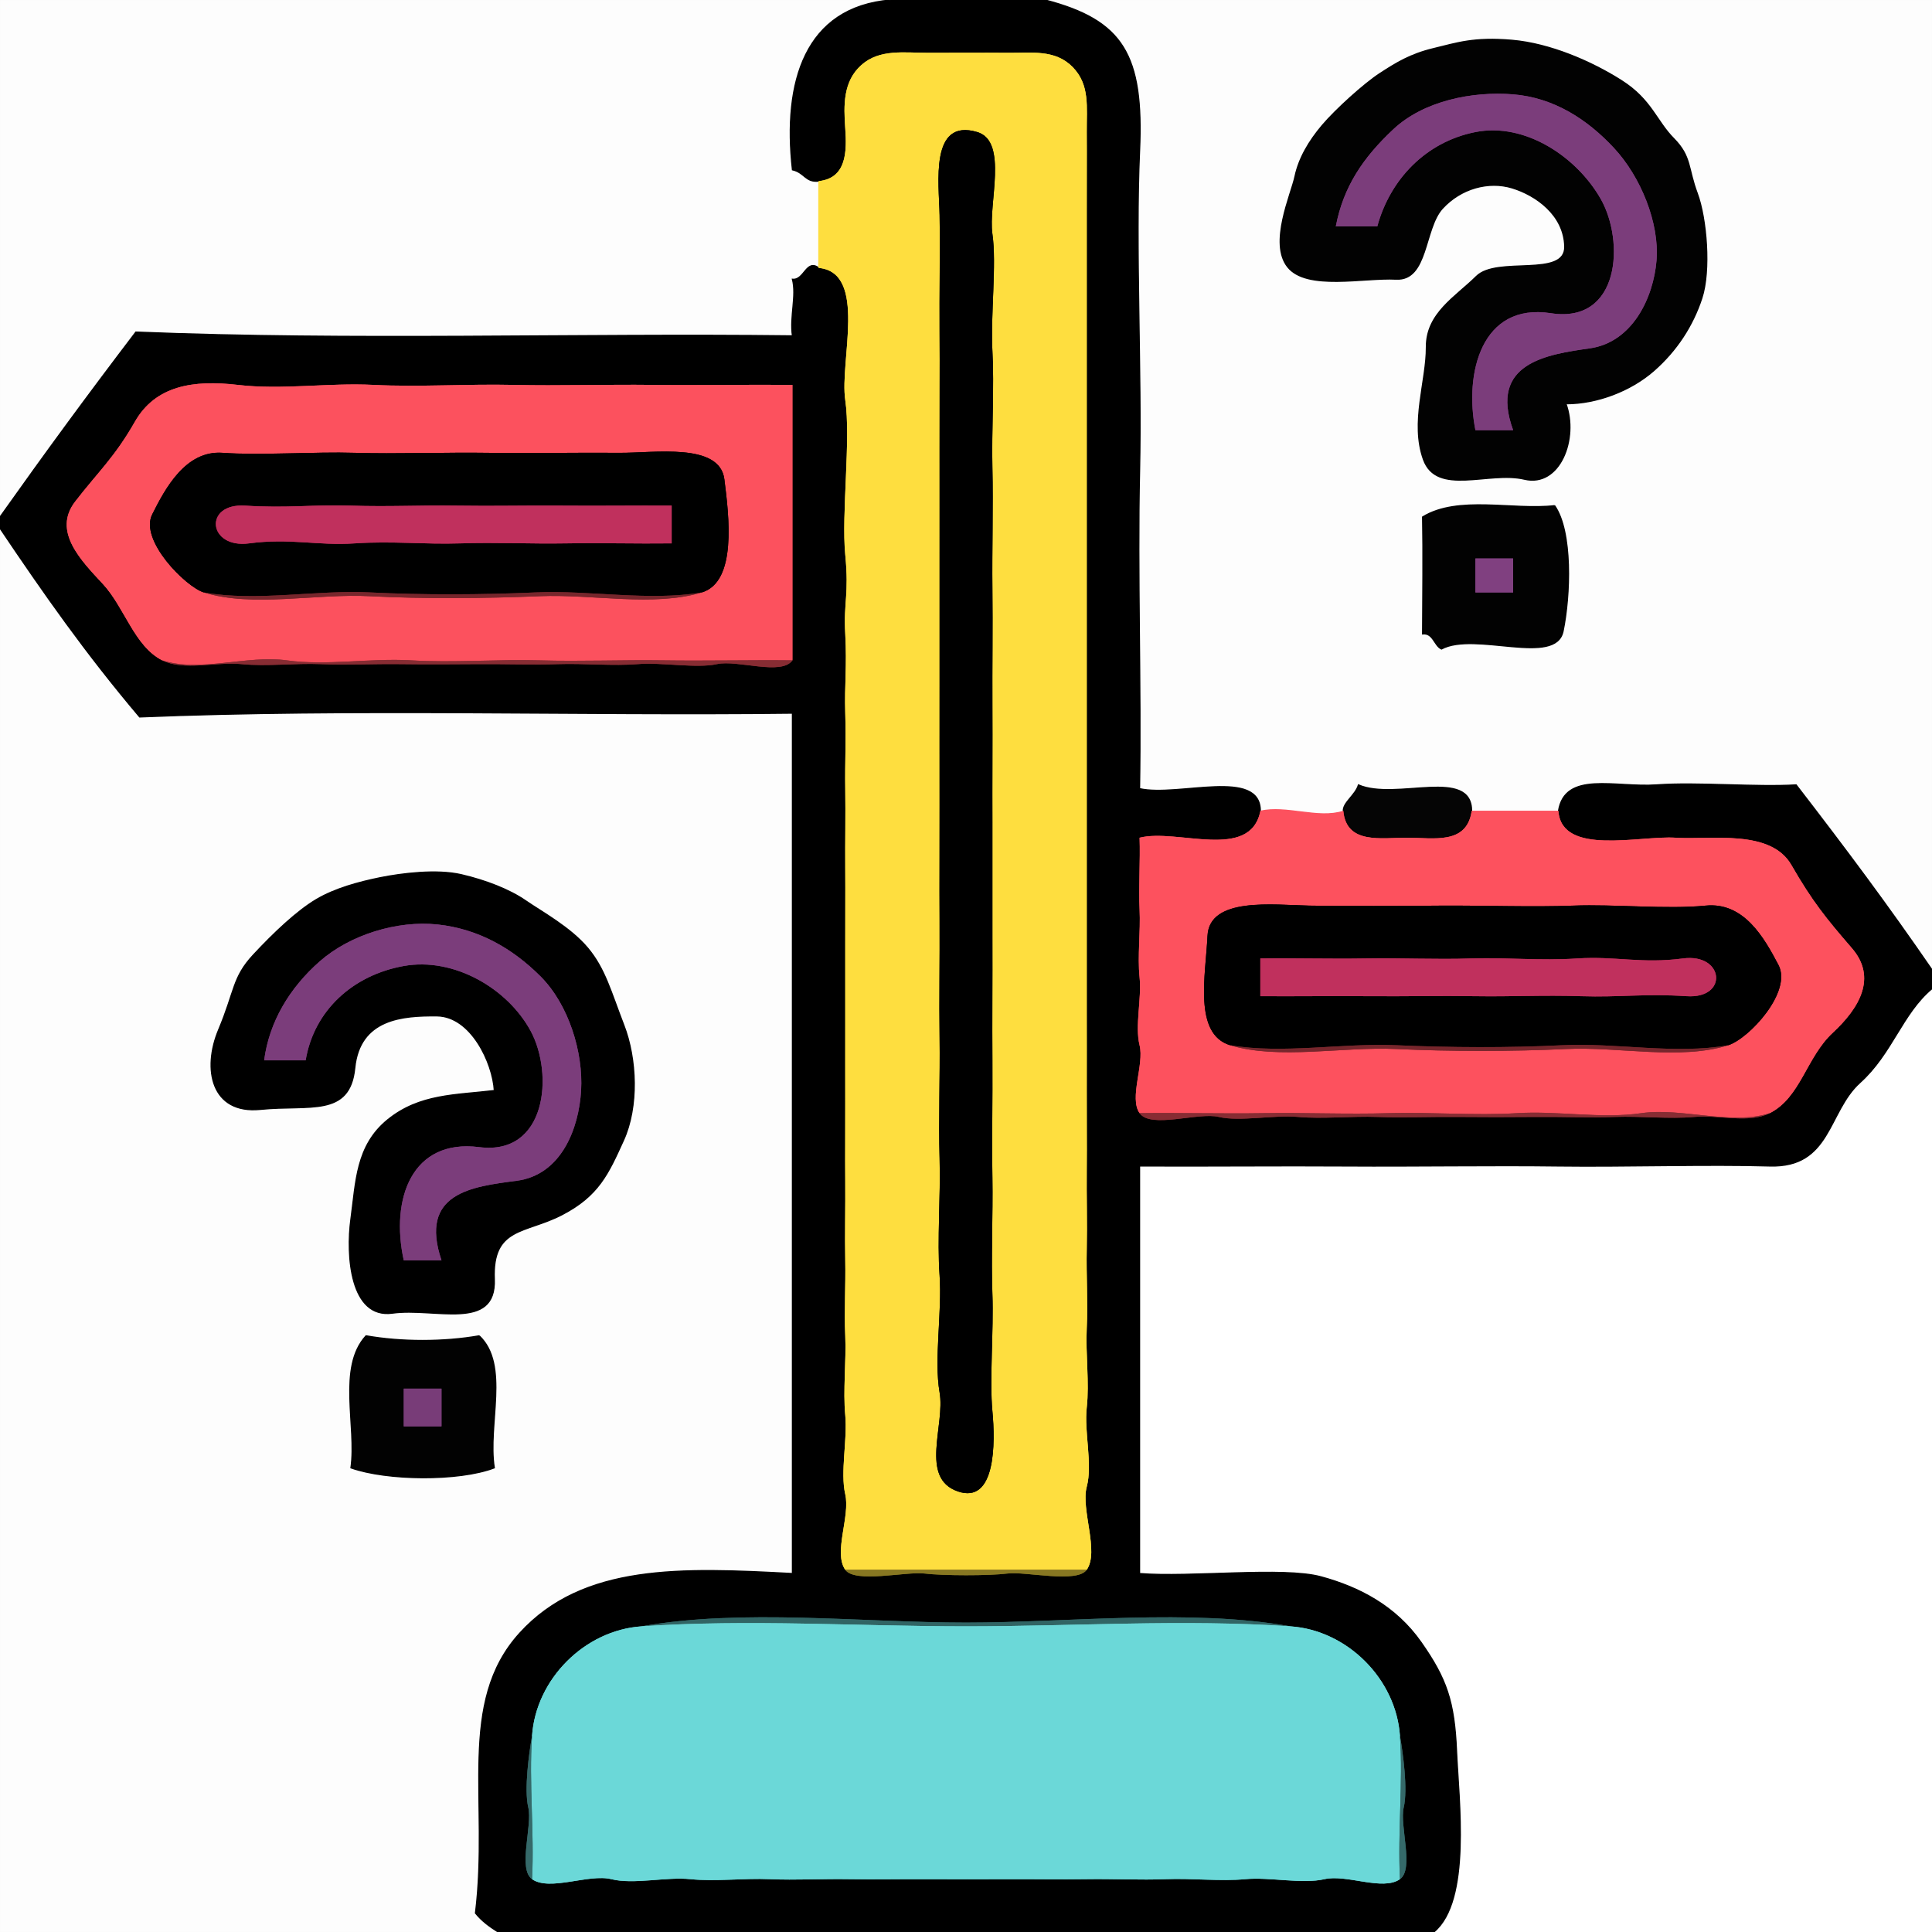 <svg xmlns="http://www.w3.org/2000/svg" xmlns:v="https://svgstorm.com"
viewBox = "0 0 512 512"
width="512"
height="512">
<g fill="None" fill-opacity="0.0" stroke="#000000" stroke-opacity="0.01" stroke-width="0.3"><path d="
M 0.00 137.00 
C 12.31 119.66 22.76 105.40 36.00 88.00
C 93.50 90.33 152.08 88.33 210.00 89.00
C 209.26 83.90 211.13 78.41 210.00 74.00
C 213.14 74.36 213.66 68.50 217.00 71.00
C 217.00 63.33 217.00 55.67 217.00 48.00
C 213.40 48.39 213.30 45.76 210.00 45.00
C 207.38 21.63 213.33 1.91 236.00 0.00
L 0.00 0.00
L 0.00 137.00 Z"/>
</g>
<g fill="None" fill-opacity="0.0" stroke="#000000" stroke-opacity="1.00" stroke-width="0.3"><path d="
M 217.00 48.00 
C 224.37 47.20 224.44 40.13 224.00 34.00 C 223.56 27.87 223.41 21.58 228.25 17.25 C 233.09 12.92 239.62 14.00 246.00 14.00 C 252.38 14.00 260.65 13.94 267.00 14.00 C 273.35 14.06 279.59 13.02 284.25 17.75 C 288.90 22.48 287.95 28.39 288.00 35.00 C 288.05 41.61 287.98 49.09 288.00 56.00 C 288.02 62.91 287.99 70.99 288.00 78.00 C 288.01 85.01 288.00 91.99 288.00 99.00 C 288.00 106.01 288.00 113.00 288.00 120.00 C 288.00 127.00 288.00 134.00 288.00 141.00 C 288.00 148.01 288.00 154.99 288.00 162.00 C 288.00 169.01 288.00 175.98 288.00 183.00 C 288.00 190.02 288.00 196.96 288.00 204.00 C 288.00 211.04 288.00 217.90 288.00 225.00 C 288.00 232.10 288.01 239.90 288.00 247.00 C 287.99 254.10 288.01 260.96 288.00 268.00 C 287.99 275.04 288.03 282.00 288.00 289.00 C 287.97 296.00 288.07 303.03 288.00 310.00 C 287.93 316.97 288.15 324.09 288.00 331.00 C 287.85 337.91 288.33 345.20 288.00 352.00 C 287.67 358.80 288.73 366.44 288.00 373.00 C 287.27 379.56 289.61 387.98 288.00 394.00 C 286.39 400.02 291.38 411.17 288.00 416.00
C 285.42 419.69 271.85 416.39 267.00 417.00 C 262.15 417.61 249.87 417.59 245.00 417.00 C 240.13 416.41 226.56 419.66 224.00 416.00
C 220.80 411.43 225.36 401.90 224.00 396.00 C 222.64 390.10 224.62 381.47 224.00 375.00 C 223.38 368.53 224.29 360.68 224.00 354.00 C 223.71 347.32 224.13 340.80 224.00 334.00 C 223.87 327.20 224.06 319.88 224.00 313.00 C 223.94 306.12 224.03 298.89 224.00 292.00 C 223.97 285.11 224.02 278.93 224.00 272.00 C 223.98 265.07 224.02 258.01 224.00 251.00 C 223.98 243.99 224.05 237.10 224.00 230.00 C 223.95 222.90 224.10 216.26 224.00 209.00 C 223.90 201.74 224.23 196.73 224.00 189.00 C 223.77 181.27 224.48 176.69 224.00 168.00 C 223.52 159.31 225.05 157.78 224.00 147.00 C 222.95 136.22 225.53 116.29 224.00 106.00 C 222.47 95.71 229.94 72.27 217.00 71.00
C 213.66 68.50 213.14 74.36 210.00 74.00
C 211.13 78.41 209.26 83.90 210.00 89.00
C 152.08 88.33 93.50 90.33 36.00 88.00
C 22.76 105.40 12.31 119.66 0.00 137.00
L 0.00 140.00
C 11.78 157.50 22.63 173.00 37.00 190.00
C 94.16 187.67 152.42 189.67 210.00 189.00
C 210.00 265.00 210.00 341.00 210.00 417.00
C 180.68 415.44 154.54 414.37 137.77 432.77 C 121.00 451.17 129.65 477.25 126.00 507.00
C 127.72 509.13 129.77 510.59 132.00 512.00
L 380.00 512.00
C 389.94 503.74 386.57 477.08 386.00 464.00 C 385.43 450.92 383.39 444.92 376.61 435.25 C 369.83 425.57 360.11 420.60 350.08 417.87 C 340.05 415.14 315.39 418.10 302.00 417.00
C 302.00 381.00 302.00 345.00 302.00 309.00
C 320.04 309.09 339.05 308.88 357.00 309.00 C 374.95 309.12 395.50 308.77 413.00 309.00 C 430.50 309.23 452.74 308.51 469.00 309.00 C 485.26 309.49 484.34 294.62 492.91 286.90 C 501.47 279.18 504.07 268.64 512.00 262.00
L 512.00 257.00
C 500.05 239.65 489.54 225.56 476.00 208.00
C 465.51 208.65 449.84 207.22 439.00 208.00 C 428.16 208.78 414.66 204.15 413.00 215.00
C 413.95 226.89 434.53 221.39 444.00 222.00 C 453.47 222.61 469.24 219.63 474.75 229.25 C 480.27 238.86 483.94 243.37 490.75 251.25 C 497.57 259.12 492.69 267.21 485.70 273.70 C 478.70 280.18 477.19 290.86 469.00 295.00
C 463.45 297.81 455.61 295.40 449.00 296.00 C 442.39 296.60 434.80 295.75 428.00 296.00 C 421.20 296.25 413.86 295.93 407.00 296.00 C 400.14 296.07 392.82 296.06 386.00 296.00 C 379.18 295.94 371.67 296.24 365.00 296.00 C 358.33 295.76 350.30 296.58 344.00 296.00 C 337.70 295.42 328.45 297.31 323.00 296.00 C 317.55 294.69 304.95 299.22 302.00 295.00
C 299.17 290.96 303.28 282.14 302.00 277.00 C 300.72 271.86 302.59 264.65 302.00 259.00 C 301.41 253.35 302.29 246.94 302.00 241.00 C 301.71 235.06 302.22 228.04 302.00 222.00
C 311.98 219.47 331.23 228.24 334.00 215.00
C 334.13 203.37 312.24 211.29 302.00 209.00
C 302.45 181.92 301.40 151.77 302.00 125.00 C 302.60 98.23 300.86 65.56 302.00 40.00 C 303.14 14.44 297.64 5.39 277.00 0.00
L 236.00 0.00
C 213.33 1.91 207.38 21.63 210.00 45.00
C 213.30 45.76 213.40 48.39 217.00 48.00
M 210.00 175.00 
C 207.10 179.14 195.43 174.80 190.00 176.00 C 184.57 177.20 175.29 175.47 169.00 176.00 C 162.71 176.53 154.67 175.78 148.00 176.00 C 141.33 176.22 133.83 175.95 127.00 176.00 C 120.17 176.05 112.88 176.09 106.00 176.00 C 99.12 175.91 91.85 176.28 85.00 176.00 C 78.15 175.72 70.72 176.66 64.00 176.00 C 57.28 175.34 48.65 177.86 43.00 175.00
C 35.58 171.25 33.05 161.01 27.25 154.75 C 21.44 148.50 13.84 140.80 19.92 132.92 C 26.00 125.03 30.32 121.27 35.75 111.75 C 41.19 102.23 51.16 100.61 63.00 102.00 C 74.84 103.39 86.93 101.39 99.00 102.00 C 111.07 102.61 123.79 101.72 136.00 102.00 C 148.21 102.28 160.73 101.85 173.00 102.00 C 185.27 102.15 197.72 101.89 210.00 102.00
C 210.00 126.33 210.00 150.67 210.00 175.00
M 342.00 431.00 
C 357.03 432.02 369.98 444.96 371.00 460.00
C 371.79 464.42 373.14 474.20 372.00 479.00 C 370.86 483.80 374.83 495.32 371.00 498.00
C 366.42 501.21 356.92 496.64 351.00 498.00 C 345.08 499.36 336.51 497.39 330.00 498.00 C 323.49 498.61 315.78 497.73 309.00 498.00 C 302.22 498.27 294.89 497.89 288.00 498.00 C 281.11 498.11 273.94 497.97 267.00 498.00 C 260.06 498.03 252.94 498.04 246.00 498.00 C 239.06 497.96 231.90 498.12 225.00 498.00 C 218.10 497.88 210.78 498.30 204.00 498.00 C 197.22 497.70 189.53 498.67 183.00 498.00 C 176.47 497.33 167.96 499.48 162.00 498.00 C 156.04 496.52 145.70 501.29 141.00 498.00
C 137.16 495.31 141.15 483.77 140.00 479.00 C 138.85 474.23 140.22 464.33 141.00 460.00
C 142.02 444.97 154.96 432.02 170.00 431.00
C 196.56 426.24 228.39 430.00 256.00 430.00 C 283.61 430.00 315.51 426.25 342.00 431.00 Z"/>
</g>
<g fill="None" fill-opacity="0.0" stroke="#000000" stroke-opacity="0.01" stroke-width="0.3"><path d="
M 334.00 215.00 
C 340.81 213.38 349.37 217.16 356.00 215.00
C 355.78 212.75 359.17 210.77 360.00 208.00
C 369.90 212.31 390.06 203.15 390.00 215.00
C 397.67 215.00 405.33 215.00 413.00 215.00
C 414.66 204.15 428.16 208.78 439.00 208.00 C 449.84 207.22 465.51 208.65 476.00 208.00
C 489.54 225.56 500.05 239.65 512.00 257.00
L 512.00 0.00
L 277.00 0.00
C 297.64 5.39 303.14 14.44 302.00 40.00 C 300.86 65.56 302.60 98.23 302.00 125.00 C 301.40 151.77 302.45 181.92 302.00 209.00
C 312.24 211.29 334.13 203.37 334.00 215.00
M 415.00 107.00 
C 418.36 116.21 413.42 129.23 404.00 127.00 C 394.58 124.77 380.75 131.55 377.23 121.77 C 373.71 111.99 378.05 100.97 378.00 92.00 C 377.94 83.02 385.76 78.70 391.25 73.25 C 396.73 67.79 414.86 73.72 414.67 65.33 C 414.48 56.93 407.02 51.72 400.75 49.80 C 394.48 47.89 387.13 49.91 382.25 55.25 C 377.37 60.59 378.47 74.42 369.98 73.98 C 361.48 73.53 346.28 77.06 341.25 70.75 C 336.22 64.44 342.17 51.56 343.19 46.75 C 344.21 41.93 346.89 37.39 350.39 33.25 C 353.90 29.10 361.52 22.18 365.77 19.43 C 370.02 16.68 373.71 14.37 379.90 12.88 C 386.09 11.39 390.55 9.80 400.67 10.67 C 410.79 11.54 421.82 16.34 429.75 21.39 C 437.68 26.45 438.91 32.03 443.59 36.75 C 448.26 41.48 447.30 44.58 449.79 51.23 C 452.27 57.88 453.41 71.69 451.01 79.01 C 448.61 86.32 444.32 92.94 438.25 98.25 C 432.18 103.56 423.23 107.02 415.00 107.00
M 412.00 134.00 
C 416.79 140.90 416.18 157.81 414.24 167.25 C 412.31 176.69 390.79 167.22 382.00 172.00
C 380.07 171.11 379.81 167.67 377.00 168.00
C 377.04 158.50 377.18 146.38 377.00 137.00
C 386.45 131.21 401.04 135.28 412.00 134.00 Z"/>
</g>
<g fill="None" fill-opacity="0.0" stroke="#000000" stroke-opacity="0.99" stroke-width="0.3"><path d="
M 415.00 107.00 
C 423.23 107.02 432.18 103.56 438.25 98.25 C 444.32 92.94 448.61 86.32 451.01 79.01 C 453.41 71.69 452.27 57.88 449.79 51.23 C 447.30 44.58 448.26 41.48 443.59 36.75 C 438.91 32.03 437.68 26.45 429.75 21.39 C 421.82 16.34 410.79 11.54 400.67 10.67 C 390.55 9.80 386.09 11.39 379.90 12.88 C 373.71 14.37 370.02 16.68 365.77 19.43 C 361.52 22.18 353.90 29.10 350.39 33.25 C 346.89 37.39 344.21 41.93 343.19 46.75 C 342.17 51.56 336.22 64.44 341.25 70.75 C 346.28 77.06 361.48 73.53 369.98 73.98 C 378.47 74.42 377.37 60.59 382.25 55.25 C 387.13 49.91 394.48 47.89 400.75 49.80 C 407.02 51.72 414.48 56.93 414.67 65.33 C 414.86 73.72 396.73 67.79 391.25 73.25 C 385.76 78.70 377.94 83.02 378.00 92.00 C 378.05 100.97 373.71 111.99 377.23 121.77 C 380.75 131.55 394.58 124.77 404.00 127.00 C 413.42 129.23 418.36 116.21 415.00 107.00
M 401.00 114.00 
C 397.67 114.00 394.33 114.00 391.00 114.00
C 388.00 98.89 392.60 80.15 411.00 83.00 C 429.40 85.85 430.53 63.88 424.23 52.77 C 417.93 41.66 404.24 32.38 391.00 35.00 C 377.76 37.62 368.35 47.66 365.00 60.00
C 361.33 60.00 357.67 60.00 354.00 60.00
C 356.00 49.49 361.21 41.78 369.25 34.25 C 377.29 26.71 390.20 24.13 401.00 25.00 C 411.80 25.87 420.68 31.63 427.75 39.25 C 434.83 46.86 439.80 59.11 439.00 69.00 C 438.20 78.89 432.64 90.71 421.32 92.32 C 410.00 93.93 394.49 96.16 401.00 114.00 Z"/>
</g>
<g fill="None" fill-opacity="0.0" stroke="#FEDE3F" stroke-opacity="1.00" stroke-width="0.3"><path d="
M 217.00 48.00 
C 217.00 55.67 217.00 63.33 217.00 71.00
C 229.94 72.27 222.47 95.71 224.00 106.00 C 225.53 116.29 222.95 136.22 224.00 147.00 C 225.05 157.78 223.52 159.31 224.00 168.00 C 224.48 176.69 223.77 181.27 224.00 189.00 C 224.23 196.73 223.90 201.74 224.00 209.00 C 224.10 216.26 223.95 222.90 224.00 230.00 C 224.05 237.10 223.98 243.99 224.00 251.00 C 224.02 258.01 223.98 265.07 224.00 272.00 C 224.02 278.93 223.97 285.11 224.00 292.00 C 224.03 298.89 223.94 306.12 224.00 313.00 C 224.06 319.88 223.87 327.20 224.00 334.00 C 224.13 340.80 223.71 347.32 224.00 354.00 C 224.29 360.68 223.38 368.53 224.00 375.00 C 224.62 381.47 222.64 390.10 224.00 396.00 C 225.36 401.90 220.80 411.43 224.00 416.00
C 245.33 416.00 266.67 416.00 288.00 416.00
C 291.38 411.17 286.39 400.02 288.00 394.00 C 289.61 387.98 287.27 379.56 288.00 373.00 C 288.73 366.44 287.67 358.80 288.00 352.00 C 288.33 345.20 287.85 337.91 288.00 331.00 C 288.15 324.09 287.93 316.97 288.00 310.00 C 288.07 303.03 287.97 296.00 288.00 289.00 C 288.03 282.00 287.99 275.04 288.00 268.00 C 288.01 260.96 287.99 254.10 288.00 247.00 C 288.01 239.90 288.00 232.10 288.00 225.00 C 288.00 217.90 288.00 211.04 288.00 204.00 C 288.00 196.96 288.00 190.02 288.00 183.00 C 288.00 175.98 288.00 169.01 288.00 162.00 C 288.00 154.99 288.00 148.01 288.00 141.00 C 288.00 134.00 288.00 127.00 288.00 120.00 C 288.00 113.00 288.00 106.01 288.00 99.00 C 288.00 91.99 288.01 85.01 288.00 78.00 C 287.99 70.99 288.02 62.91 288.00 56.00 C 287.98 49.09 288.05 41.61 288.00 35.00 C 287.95 28.39 288.90 22.48 284.25 17.75 C 279.59 13.02 273.35 14.06 267.00 14.00 C 260.65 13.94 252.38 14.00 246.00 14.00 C 239.62 14.00 233.09 12.92 228.25 17.25 C 223.41 21.58 223.56 27.87 224.00 34.00 C 224.44 40.13 224.37 47.20 217.00 48.00
M 259.00 35.00 
C 267.29 37.48 261.84 54.12 263.00 62.00 C 264.16 69.88 262.48 83.73 263.00 93.00 C 263.52 102.27 262.77 114.06 263.00 124.00 C 263.23 133.94 262.89 145.80 263.00 156.00 C 263.11 166.20 262.95 176.72 263.00 187.00 C 263.05 197.28 262.96 207.69 263.00 218.00 C 263.04 228.31 262.96 238.66 263.00 249.00 C 263.04 259.34 262.93 270.75 263.00 281.00 C 263.07 291.25 262.84 302.04 263.00 312.00 C 263.16 321.96 262.64 333.57 263.00 343.00 C 263.36 352.43 262.21 365.70 263.00 374.00 C 263.79 382.30 263.93 398.78 253.78 395.22 C 243.62 391.66 250.52 377.67 249.00 369.00 C 247.48 360.33 249.68 347.62 249.00 338.00 C 248.32 328.38 249.30 317.10 249.00 307.00 C 248.70 296.90 249.14 285.28 249.00 275.00 C 248.86 264.72 249.06 254.31 249.00 244.00 C 248.94 233.69 249.03 223.33 249.00 213.00 C 248.97 202.67 249.02 192.35 249.00 182.00 C 248.98 171.65 249.02 160.26 249.00 150.00 C 248.98 139.74 249.03 128.99 249.00 119.00 C 248.97 109.01 249.07 97.49 249.00 88.00 C 248.93 78.51 249.15 65.43 249.00 57.00 C 248.85 48.57 246.33 31.21 259.00 35.00 Z"/>
</g>
<g fill="None" fill-opacity="0.0" stroke="#7B3D7B" stroke-opacity="1.00" stroke-width="0.3"><path d="
M 401.00 114.00 
C 394.49 96.16 410.00 93.93 421.32 92.32 C 432.64 90.71 438.20 78.89 439.00 69.00 C 439.80 59.11 434.83 46.86 427.75 39.25 C 420.68 31.63 411.80 25.87 401.00 25.00 C 390.20 24.13 377.29 26.71 369.25 34.25 C 361.21 41.78 356.00 49.49 354.00 60.00
C 357.67 60.00 361.33 60.00 365.00 60.00
C 368.35 47.66 377.76 37.62 391.00 35.00 C 404.24 32.38 417.93 41.66 424.23 52.77 C 430.53 63.88 429.40 85.85 411.00 83.00 C 392.60 80.15 388.00 98.89 391.00 114.00
C 394.33 114.00 397.67 114.00 401.00 114.00 Z"/>
</g>
<g fill="None" fill-opacity="0.0" stroke="#000000" stroke-opacity="1.00" stroke-width="0.3"><path d="
M 259.00 35.00 
C 246.33 31.21 248.85 48.57 249.00 57.00 C 249.15 65.43 248.93 78.51 249.00 88.00 C 249.07 97.49 248.97 109.01 249.00 119.00 C 249.03 128.99 248.98 139.74 249.00 150.00 C 249.02 160.26 248.98 171.65 249.00 182.00 C 249.02 192.35 248.97 202.67 249.00 213.00 C 249.03 223.33 248.94 233.69 249.00 244.00 C 249.06 254.31 248.86 264.72 249.00 275.00 C 249.14 285.28 248.70 296.90 249.00 307.00 C 249.30 317.10 248.32 328.38 249.00 338.00 C 249.68 347.62 247.48 360.33 249.00 369.00 C 250.52 377.67 243.62 391.66 253.78 395.22 C 263.93 398.78 263.79 382.30 263.00 374.00 C 262.21 365.70 263.36 352.43 263.00 343.00 C 262.64 333.57 263.16 321.96 263.00 312.00 C 262.84 302.04 263.07 291.25 263.00 281.00 C 262.93 270.75 263.04 259.34 263.00 249.00 C 262.96 238.66 263.04 228.31 263.00 218.00 C 262.96 207.69 263.05 197.28 263.00 187.00 C 262.95 176.72 263.11 166.20 263.00 156.00 C 262.89 145.80 263.23 133.94 263.00 124.00 C 262.77 114.06 263.52 102.27 263.00 93.00 C 262.48 83.73 264.16 69.88 263.00 62.00 C 261.84 54.12 267.29 37.48 259.00 35.00 Z"/>
</g>
<g fill="None" fill-opacity="0.0" stroke="#FC515E" stroke-opacity="1.00" stroke-width="0.3"><path d="
M 43.00 175.00 
C 52.97 178.28 65.42 173.53 76.00 175.00 C 86.58 176.47 98.08 174.35 109.00 175.00 C 119.92 175.65 131.94 174.69 143.00 175.00 C 154.06 175.31 164.86 174.84 176.00 175.00 C 187.14 175.16 198.81 174.88 210.00 175.00
C 210.00 150.67 210.00 126.33 210.00 102.00
C 197.72 101.89 185.27 102.15 173.00 102.00 C 160.73 101.85 148.21 102.28 136.00 102.00 C 123.79 101.72 111.07 102.61 99.00 102.00 C 86.93 101.39 74.84 103.39 63.00 102.00 C 51.16 100.61 41.19 102.23 35.75 111.75 C 30.32 121.27 26.00 125.03 19.92 132.92 C 13.84 140.80 21.44 148.50 27.25 154.75 C 33.05 161.01 35.58 171.25 43.00 175.00
M 186.00 157.00 
C 173.18 160.89 157.02 157.41 143.00 158.00 C 128.98 158.59 112.07 158.75 98.00 158.00 C 83.93 157.25 66.83 161.06 54.00 157.00
C 49.13 155.46 36.91 143.16 40.33 136.33 C 43.75 129.50 49.17 119.28 59.00 120.00 C 68.83 120.72 83.53 119.67 94.00 120.00 C 104.47 120.33 118.68 119.84 129.00 120.00 C 139.32 120.16 154.72 119.90 164.00 120.00 C 173.28 120.10 190.73 117.16 191.97 127.03 C 193.22 136.89 195.32 154.17 186.00 157.00 Z"/>
</g>
<g fill="None" fill-opacity="0.0" stroke="#000000" stroke-opacity="1.00" stroke-width="0.3"><path d="
M 54.00 157.00 
C 68.03 159.51 83.71 156.29 98.00 157.00 C 112.29 157.71 127.70 157.63 142.00 157.00 C 156.30 156.37 171.93 159.38 186.00 157.00
C 195.32 154.17 193.22 136.89 191.97 127.03 C 190.73 117.16 173.28 120.10 164.00 120.00 C 154.72 119.90 139.32 120.16 129.00 120.00 C 118.68 119.84 104.47 120.33 94.00 120.00 C 83.53 119.67 68.83 120.72 59.00 120.00 C 49.17 119.28 43.75 129.50 40.33 136.33 C 36.91 143.16 49.13 155.46 54.00 157.00
M 178.00 134.00 
C 178.00 137.33 178.00 140.67 178.00 144.00
C 168.54 144.12 159.51 143.84 150.00 144.00 C 140.49 144.16 131.67 143.69 122.00 144.00 C 112.33 144.31 104.05 143.34 94.00 144.00 C 83.95 144.66 76.92 142.55 66.00 144.00 C 55.08 145.45 53.86 133.27 65.00 134.00 C 76.14 134.73 82.82 133.67 93.00 134.00 C 103.18 134.33 111.23 133.85 121.00 134.00 C 130.77 134.15 139.34 133.92 149.00 134.00 C 158.66 134.08 168.33 133.94 178.00 134.00 Z"/>
</g>
<g fill="None" fill-opacity="0.0" stroke="#C0305D" stroke-opacity="1.00" stroke-width="0.3"><path d="
M 178.00 134.00 
C 168.33 133.94 158.66 134.08 149.00 134.00 C 139.34 133.92 130.77 134.15 121.00 134.00 C 111.23 133.85 103.18 134.33 93.00 134.00 C 82.82 133.67 76.14 134.73 65.00 134.00 C 53.86 133.27 55.08 145.45 66.00 144.00 C 76.92 142.55 83.95 144.66 94.00 144.00 C 104.05 143.34 112.33 144.31 122.00 144.00 C 131.67 143.69 140.49 144.16 150.00 144.00 C 159.51 143.84 168.54 144.12 178.00 144.00
C 178.00 140.67 178.00 137.33 178.00 134.00 Z"/>
</g>
<g fill="None" fill-opacity="0.0" stroke="#000000" stroke-opacity="0.99" stroke-width="0.3"><path d="
M 412.00 134.00 
C 401.04 135.28 386.45 131.21 377.00 137.00
C 377.18 146.38 377.04 158.50 377.00 168.00
C 379.81 167.67 380.07 171.11 382.00 172.00
C 390.79 167.22 412.31 176.69 414.24 167.25 C 416.18 157.81 416.79 140.90 412.00 134.00
M 401.00 148.00 
C 401.00 151.00 401.00 154.00 401.00 157.00
C 397.67 157.00 394.33 157.00 391.00 157.00
C 391.00 154.00 391.00 151.00 391.00 148.00
C 394.33 148.00 397.67 148.00 401.00 148.00 Z"/>
</g>
<g fill="None" fill-opacity="0.0" stroke="#000000" stroke-opacity="0.01" stroke-width="0.3"><path d="
M 0.00 512.00 
L 132.00 512.00
C 129.77 510.59 127.72 509.13 126.00 507.00
C 129.65 477.25 121.00 451.17 137.77 432.77 C 154.54 414.37 180.68 415.44 210.00 417.00
C 210.00 341.00 210.00 265.00 210.00 189.00
C 152.42 189.67 94.16 187.67 37.00 190.00
C 22.63 173.00 11.78 157.50 0.00 140.00
L 0.00 512.00
M 131.00 289.00 
C 130.57 281.66 124.82 269.31 115.78 269.22 C 106.73 269.14 95.33 269.92 94.02 283.03 C 92.72 296.13 82.02 292.70 69.00 294.00 C 55.98 295.30 53.57 283.31 57.93 272.93 C 62.29 262.54 61.59 259.04 67.13 253.08 C 72.67 247.12 78.74 241.42 83.77 238.42 C 88.80 235.43 95.10 233.75 100.75 232.60 C 106.41 231.46 115.72 230.29 122.25 231.80 C 128.77 233.31 135.07 235.78 139.30 238.71 C 143.54 241.64 151.13 245.74 155.75 251.25 C 160.36 256.77 161.86 262.76 165.32 271.68 C 168.78 280.60 169.28 293.33 165.22 302.22 C 161.17 311.12 158.63 316.88 148.92 321.92 C 139.21 326.96 130.45 325.08 131.00 339.00 C 131.55 352.92 115.18 346.46 104.00 348.00 C 92.82 349.54 91.66 332.80 93.00 323.00 C 94.34 313.20 94.31 303.61 102.75 296.75 C 111.20 289.89 120.73 290.24 131.00 289.00
M 127.00 354.00 
C 135.12 361.68 129.18 377.58 131.00 389.00
C 121.61 392.59 102.48 392.38 93.00 389.00
C 94.56 378.01 89.34 362.33 97.00 354.00
C 106.42 355.66 117.60 355.65 127.00 354.00 Z"/>
</g>
<g fill="None" fill-opacity="0.0" stroke="#804080" stroke-opacity="1.00" stroke-width="0.3"><path d="
M 401.00 148.00 
C 397.67 148.00 394.33 148.00 391.00 148.00
C 391.00 151.00 391.00 154.00 391.00 157.00
C 394.33 157.00 397.67 157.00 401.00 157.00
C 401.00 154.00 401.00 151.00 401.00 148.00 Z"/>
</g>
<g fill="None" fill-opacity="0.0" stroke="#77262C" stroke-opacity="1.00" stroke-width="0.3"><path d="
M 186.00 157.00 
C 171.93 159.38 156.30 156.37 142.00 157.00 C 127.70 157.63 112.29 157.71 98.00 157.00 C 83.71 156.29 68.03 159.51 54.00 157.00
C 66.83 161.06 83.93 157.25 98.00 158.00 C 112.07 158.75 128.98 158.59 143.00 158.00 C 157.02 157.41 173.18 160.89 186.00 157.00 Z"/>
</g>
<g fill="None" fill-opacity="0.0" stroke="#872C33" stroke-opacity="1.00" stroke-width="0.3"><path d="
M 210.00 175.00 
C 198.81 174.88 187.14 175.16 176.00 175.00 C 164.86 174.84 154.06 175.31 143.00 175.00 C 131.94 174.69 119.92 175.65 109.00 175.00 C 98.08 174.35 86.58 176.47 76.00 175.00 C 65.42 173.53 52.97 178.28 43.00 175.00
C 48.65 177.86 57.28 175.34 64.00 176.00 C 70.72 176.66 78.15 175.72 85.00 176.00 C 91.85 176.28 99.12 175.91 106.00 176.00 C 112.88 176.09 120.17 176.05 127.00 176.00 C 133.83 175.95 141.33 176.22 148.00 176.00 C 154.67 175.78 162.71 176.53 169.00 176.00 C 175.29 175.47 184.57 177.20 190.00 176.00 C 195.43 174.80 207.10 179.14 210.00 175.00 Z"/>
</g>
<g fill="None" fill-opacity="0.0" stroke="#000000" stroke-opacity="0.98" stroke-width="0.3"><path d="
M 356.00 215.00 
C 356.88 223.84 366.05 221.98 373.00 222.00 C 379.95 222.02 388.65 223.89 390.00 215.00
C 390.06 203.15 369.90 212.31 360.00 208.00
C 359.17 210.77 355.78 212.75 356.00 215.00 Z"/>
</g>
<g fill="None" fill-opacity="0.0" stroke="#FD515E" stroke-opacity="1.00" stroke-width="0.3"><path d="
M 302.00 295.00 
C 313.01 294.87 323.99 295.17 335.00 295.00 C 346.01 294.83 356.98 295.33 368.00 295.00 C 379.02 294.67 391.06 295.68 402.00 295.00 C 412.94 294.32 424.32 296.55 435.00 295.00 C 445.68 293.45 458.87 298.33 469.00 295.00
C 477.19 290.86 478.70 280.18 485.70 273.70 C 492.69 267.21 497.57 259.12 490.75 251.25 C 483.94 243.37 480.27 238.86 474.75 229.25 C 469.24 219.63 453.47 222.61 444.00 222.00 C 434.53 221.39 413.95 226.89 413.00 215.00
C 405.33 215.00 397.67 215.00 390.00 215.00
C 388.65 223.89 379.95 222.02 373.00 222.00 C 366.05 221.98 356.88 223.84 356.00 215.00
C 349.37 217.16 340.81 213.38 334.00 215.00
C 331.23 228.24 311.98 219.47 302.00 222.00
C 302.22 228.04 301.71 235.06 302.00 241.00 C 302.29 246.94 301.41 253.35 302.00 259.00 C 302.59 264.65 300.72 271.86 302.00 277.00 C 303.28 282.14 299.17 290.96 302.00 295.00
M 458.00 277.00 
C 445.24 281.03 429.01 277.33 415.00 278.00 C 400.99 278.67 384.08 278.67 370.00 278.00 C 355.92 277.33 338.88 280.91 326.00 277.00
C 316.21 274.03 319.52 258.37 320.00 248.00 C 320.49 237.63 337.46 239.81 347.00 240.00 C 356.54 240.19 371.51 240.08 382.00 240.00 C 392.49 239.92 406.33 240.42 417.00 240.00 C 427.67 239.58 441.82 241.02 452.00 240.00 C 462.18 238.98 467.55 248.57 471.30 255.70 C 475.06 262.83 463.50 275.26 458.00 277.00 Z"/>
</g>
<g fill="None" fill-opacity="0.0" stroke="#000000" stroke-opacity="1.00" stroke-width="0.3"><path d="
M 131.00 289.00 
C 120.73 290.24 111.20 289.89 102.75 296.75 C 94.31 303.61 94.34 313.20 93.00 323.00 C 91.66 332.80 92.82 349.54 104.00 348.00 C 115.18 346.46 131.55 352.92 131.00 339.00 C 130.45 325.08 139.21 326.96 148.92 321.92 C 158.63 316.88 161.17 311.12 165.22 302.22 C 169.28 293.33 168.78 280.60 165.32 271.68 C 161.86 262.76 160.36 256.77 155.75 251.25 C 151.13 245.74 143.54 241.64 139.30 238.71 C 135.07 235.78 128.77 233.31 122.25 231.80 C 115.72 230.29 106.41 231.46 100.75 232.60 C 95.10 233.75 88.80 235.43 83.77 238.42 C 78.74 241.42 72.67 247.12 67.13 253.08 C 61.59 259.04 62.29 262.54 57.93 272.93 C 53.57 283.31 55.98 295.30 69.00 294.00 C 82.02 292.70 92.72 296.13 94.02 283.03 C 95.33 269.92 106.73 269.14 115.78 269.22 C 124.82 269.31 130.57 281.66 131.00 289.00
M 117.00 334.00 
C 113.67 334.00 110.33 334.00 107.00 334.00
C 103.43 317.72 109.13 301.72 127.00 304.00 C 144.87 306.28 146.74 284.65 140.68 273.32 C 134.62 261.99 120.31 253.61 107.00 256.00 C 93.69 258.39 83.25 267.61 81.00 281.00
C 77.33 281.00 73.67 281.00 70.00 281.00
C 71.34 270.78 76.74 261.79 84.75 254.75 C 92.77 247.71 105.29 243.85 116.00 245.00 C 126.71 246.15 135.74 251.24 143.25 258.75 C 150.76 266.26 154.59 278.94 154.00 289.00 C 153.41 299.06 148.77 311.38 136.92 312.92 C 125.08 314.47 110.97 316.10 117.00 334.00 Z"/>
</g>
<g fill="None" fill-opacity="0.0" stroke="#000000" stroke-opacity="1.00" stroke-width="0.3"><path d="
M 326.00 277.00 
C 340.07 279.38 355.70 276.37 370.00 277.00 C 384.30 277.63 399.71 277.71 414.00 277.00 C 428.29 276.29 443.97 279.51 458.00 277.00
C 463.50 275.26 475.06 262.83 471.30 255.70 C 467.55 248.57 462.18 238.98 452.00 240.00 C 441.82 241.02 427.67 239.58 417.00 240.00 C 406.33 240.42 392.49 239.92 382.00 240.00 C 371.51 240.08 356.54 240.19 347.00 240.00 C 337.46 239.81 320.49 237.63 320.00 248.00 C 319.52 258.37 316.21 274.03 326.00 277.00
M 334.00 264.00 
C 334.00 260.67 334.00 257.33 334.00 254.00
C 343.47 253.88 352.49 254.16 362.00 254.00 C 371.51 253.84 380.33 254.31 390.00 254.00 C 399.67 253.69 407.95 254.66 418.00 254.00 C 428.05 253.34 435.08 255.45 446.00 254.00 C 456.92 252.55 458.14 264.73 447.00 264.00 C 435.86 263.27 429.18 264.33 419.00 264.00 C 408.82 263.67 400.77 264.15 391.00 264.00 C 381.23 263.85 372.66 264.08 363.00 264.00 C 353.34 263.92 343.66 264.06 334.00 264.00 Z"/>
</g>
<g fill="None" fill-opacity="0.0" stroke="#7B3D7B" stroke-opacity="1.00" stroke-width="0.3"><path d="
M 117.00 334.00 
C 110.97 316.10 125.08 314.47 136.92 312.92 C 148.77 311.38 153.41 299.06 154.00 289.00 C 154.59 278.94 150.76 266.26 143.25 258.75 C 135.74 251.24 126.71 246.15 116.00 245.00 C 105.29 243.85 92.77 247.71 84.75 254.75 C 76.74 261.79 71.34 270.78 70.00 281.00
C 73.67 281.00 77.33 281.00 81.00 281.00
C 83.25 267.61 93.69 258.39 107.00 256.00 C 120.31 253.61 134.62 261.99 140.68 273.32 C 146.74 284.65 144.87 306.28 127.00 304.00 C 109.13 301.72 103.43 317.72 107.00 334.00
C 110.33 334.00 113.67 334.00 117.00 334.00 Z"/>
</g>
<g fill="None" fill-opacity="0.0" stroke="#C0305D" stroke-opacity="1.00" stroke-width="0.3"><path d="
M 334.00 264.00 
C 343.66 264.06 353.34 263.92 363.00 264.00 C 372.66 264.08 381.23 263.85 391.00 264.00 C 400.77 264.15 408.82 263.67 419.00 264.00 C 429.18 264.33 435.86 263.27 447.00 264.00 C 458.14 264.73 456.92 252.55 446.00 254.00 C 435.08 255.45 428.05 253.34 418.00 254.00 C 407.95 254.66 399.67 253.69 390.00 254.00 C 380.33 254.31 371.51 253.84 362.00 254.00 C 352.49 254.16 343.47 253.88 334.00 254.00
C 334.00 257.33 334.00 260.67 334.00 264.00 Z"/>
</g>
<g fill="None" fill-opacity="0.0" stroke="#000000" stroke-opacity="0.00" stroke-width="0.3"><path d="
M 380.00 512.00 
L 512.00 512.00
L 512.00 262.00
C 504.07 268.64 501.47 279.18 492.91 286.90 C 484.34 294.62 485.26 309.49 469.00 309.00 C 452.74 308.51 430.50 309.23 413.00 309.00 C 395.50 308.77 374.95 309.12 357.00 309.00 C 339.05 308.88 320.04 309.09 302.00 309.00
C 302.00 345.00 302.00 381.00 302.00 417.00
C 315.39 418.10 340.05 415.14 350.08 417.87 C 360.11 420.60 369.83 425.57 376.61 435.25 C 383.39 444.92 385.43 450.92 386.00 464.00 C 386.57 477.08 389.94 503.74 380.00 512.00 Z"/>
</g>
<g fill="None" fill-opacity="0.0" stroke="#77262C" stroke-opacity="1.00" stroke-width="0.3"><path d="
M 458.00 277.00 
C 443.97 279.51 428.29 276.29 414.00 277.00 C 399.71 277.71 384.30 277.63 370.00 277.00 C 355.70 276.37 340.07 279.38 326.00 277.00
C 338.88 280.91 355.92 277.33 370.00 278.00 C 384.08 278.67 400.99 278.67 415.00 278.00 C 429.01 277.33 445.24 281.03 458.00 277.00 Z"/>
</g>
<g fill="None" fill-opacity="0.0" stroke="#872C33" stroke-opacity="1.00" stroke-width="0.3"><path d="
M 469.00 295.00 
C 458.87 298.33 445.68 293.45 435.00 295.00 C 424.32 296.55 412.94 294.32 402.00 295.00 C 391.06 295.68 379.02 294.67 368.00 295.00 C 356.98 295.33 346.01 294.83 335.00 295.00 C 323.99 295.17 313.01 294.87 302.00 295.00
C 304.95 299.22 317.55 294.69 323.00 296.00 C 328.45 297.31 337.70 295.42 344.00 296.00 C 350.30 296.58 358.33 295.76 365.00 296.00 C 371.67 296.24 379.18 295.94 386.00 296.00 C 392.82 296.06 400.14 296.07 407.00 296.00 C 413.86 295.93 421.20 296.25 428.00 296.00 C 434.80 295.75 442.39 296.60 449.00 296.00 C 455.61 295.40 463.45 297.81 469.00 295.00 Z"/>
</g>
<g fill="None" fill-opacity="0.0" stroke="#000000" stroke-opacity="0.99" stroke-width="0.3"><path d="
M 127.00 354.00 
C 117.60 355.65 106.42 355.66 97.00 354.00
C 89.34 362.33 94.56 378.01 93.00 389.00
C 102.48 392.38 121.61 392.59 131.00 389.00
C 129.18 377.58 135.12 361.68 127.00 354.00
M 117.00 368.00 
C 117.00 371.33 117.00 374.67 117.00 378.00
C 113.67 378.00 110.33 378.00 107.00 378.00
C 107.00 374.67 107.00 371.33 107.00 368.00
C 110.33 368.00 113.67 368.00 117.00 368.00 Z"/>
</g>
<g fill="None" fill-opacity="0.0" stroke="#783C78" stroke-opacity="1.00" stroke-width="0.3"><path d="
M 117.00 368.00 
C 113.67 368.00 110.33 368.00 107.00 368.00
C 107.00 371.33 107.00 374.67 107.00 378.00
C 110.33 378.00 113.67 378.00 117.00 378.00
C 117.00 374.67 117.00 371.33 117.00 368.00 Z"/>
</g>
<g fill="None" fill-opacity="0.0" stroke="#877722" stroke-opacity="1.00" stroke-width="0.3"><path d="
M 288.00 416.00 
C 266.67 416.00 245.33 416.00 224.00 416.00
C 226.56 419.66 240.13 416.41 245.00 417.00 C 249.87 417.59 262.15 417.61 267.00 417.00 C 271.85 416.39 285.42 419.69 288.00 416.00 Z"/>
</g>
<g fill="None" fill-opacity="0.0" stroke="#316464" stroke-opacity="1.00" stroke-width="0.3"><path d="
M 170.00 431.00 
C 198.37 429.07 227.56 431.00 256.00 431.00 C 284.44 431.00 313.63 429.07 342.00 431.00
C 315.51 426.25 283.61 430.00 256.00 430.00 C 228.39 430.00 196.56 426.24 170.00 431.00 Z"/>
</g>
<g fill="None" fill-opacity="0.0" stroke="#6BD8D8" stroke-opacity="1.00" stroke-width="0.3"><path d="
M 141.00 460.00 
C 140.14 472.61 141.64 485.38 141.00 498.00
C 145.70 501.29 156.04 496.52 162.00 498.00 C 167.96 499.48 176.47 497.33 183.00 498.00 C 189.53 498.67 197.22 497.70 204.00 498.00 C 210.78 498.30 218.10 497.88 225.00 498.00 C 231.90 498.12 239.06 497.96 246.00 498.00 C 252.94 498.04 260.06 498.03 267.00 498.00 C 273.94 497.97 281.11 498.11 288.00 498.00 C 294.89 497.89 302.22 498.27 309.00 498.00 C 315.78 497.73 323.49 498.61 330.00 498.00 C 336.51 497.39 345.08 499.36 351.00 498.00 C 356.92 496.64 366.42 501.21 371.00 498.00
C 370.36 485.38 371.86 472.61 371.00 460.00
C 369.98 444.96 357.03 432.02 342.00 431.00
C 313.63 429.07 284.44 431.00 256.00 431.00 C 227.56 431.00 198.37 429.07 170.00 431.00
C 154.96 432.02 142.02 444.97 141.00 460.00 Z"/>
</g>
<g fill="None" fill-opacity="0.0" stroke="#356A6A" stroke-opacity="1.00" stroke-width="0.3"><path d="
M 141.00 498.00 
C 141.64 485.38 140.14 472.61 141.00 460.00
C 140.22 464.33 138.85 474.23 140.00 479.00 C 141.15 483.77 137.16 495.31 141.00 498.00 Z"/>
</g>
<g fill="None" fill-opacity="0.0" stroke="#356A6A" stroke-opacity="1.00" stroke-width="0.3"><path d="
M 371.00 498.00 
C 374.83 495.32 370.86 483.80 372.00 479.00 C 373.14 474.20 371.79 464.42 371.00 460.00
C 371.86 472.61 370.36 485.38 371.00 498.00 Z"/>
</g>
<g fill="#000000" fill-opacity="0.01" stroke="None">
<path d="
M 0.00 137.00 
C 12.31 119.66 22.76 105.40 36.00 88.00
C 93.50 90.33 152.08 88.33 210.00 89.00
C 209.26 83.90 211.13 78.41 210.00 74.00
C 213.14 74.36 213.66 68.50 217.00 71.00
C 217.00 63.33 217.00 55.67 217.00 48.00
C 213.40 48.39 213.30 45.76 210.00 45.00
C 207.38 21.63 213.33 1.91 236.00 0.00
L 0.00 0.00
L 0.00 137.00 Z"/>
</g>
<g fill="#000000" fill-opacity="1.00" stroke="None">
<path d="
M 217.00 48.00 
C 224.37 47.20 224.44 40.13 224.00 34.00 C 223.56 27.87 223.41 21.58 228.25 17.25 C 233.09 12.92 239.62 14.00 246.00 14.00 C 252.38 14.00 260.65 13.94 267.00 14.00 C 273.35 14.06 279.59 13.02 284.25 17.75 C 288.90 22.48 287.95 28.39 288.00 35.00 C 288.05 41.61 287.98 49.09 288.00 56.00 C 288.02 62.91 287.99 70.99 288.00 78.00 C 288.01 85.01 288.00 91.99 288.00 99.00 C 288.00 106.01 288.00 113.00 288.00 120.00 C 288.00 127.00 288.00 134.00 288.00 141.00 C 288.00 148.01 288.00 154.99 288.00 162.00 C 288.00 169.01 288.00 175.98 288.00 183.00 C 288.00 190.02 288.00 196.96 288.00 204.00 C 288.00 211.04 288.00 217.90 288.00 225.00 C 288.00 232.10 288.01 239.90 288.00 247.00 C 287.99 254.10 288.01 260.96 288.00 268.00 C 287.99 275.04 288.03 282.00 288.00 289.00 C 287.97 296.00 288.07 303.03 288.00 310.00 C 287.93 316.97 288.15 324.09 288.00 331.00 C 287.85 337.91 288.33 345.20 288.00 352.00 C 287.67 358.80 288.73 366.44 288.00 373.00 C 287.27 379.56 289.61 387.98 288.00 394.00 C 286.39 400.02 291.38 411.17 288.00 416.00
C 285.42 419.69 271.85 416.39 267.00 417.00 C 262.15 417.61 249.87 417.59 245.00 417.00 C 240.13 416.41 226.56 419.66 224.00 416.00
C 220.80 411.43 225.36 401.90 224.00 396.00 C 222.64 390.10 224.62 381.47 224.00 375.00 C 223.38 368.53 224.29 360.68 224.00 354.00 C 223.71 347.32 224.13 340.80 224.00 334.00 C 223.87 327.20 224.06 319.88 224.00 313.00 C 223.94 306.12 224.03 298.89 224.00 292.00 C 223.97 285.11 224.02 278.93 224.00 272.00 C 223.98 265.07 224.02 258.01 224.00 251.00 C 223.98 243.99 224.05 237.10 224.00 230.00 C 223.95 222.90 224.10 216.26 224.00 209.00 C 223.90 201.74 224.23 196.73 224.00 189.00 C 223.77 181.27 224.48 176.69 224.00 168.00 C 223.52 159.31 225.05 157.78 224.00 147.00 C 222.95 136.22 225.53 116.29 224.00 106.00 C 222.47 95.71 229.94 72.27 217.00 71.00
C 213.66 68.50 213.14 74.36 210.00 74.00
C 211.13 78.41 209.26 83.90 210.00 89.00
C 152.08 88.33 93.50 90.33 36.00 88.00
C 22.76 105.40 12.31 119.66 0.00 137.00
L 0.00 140.00
C 11.78 157.50 22.63 173.00 37.00 190.00
C 94.16 187.67 152.42 189.67 210.00 189.00
C 210.00 265.00 210.00 341.00 210.00 417.00
C 180.68 415.44 154.54 414.37 137.77 432.77 C 121.00 451.17 129.65 477.25 126.00 507.00
C 127.72 509.13 129.77 510.59 132.00 512.00
L 380.00 512.00
C 389.94 503.74 386.57 477.08 386.00 464.00 C 385.43 450.92 383.39 444.92 376.61 435.25 C 369.83 425.57 360.11 420.60 350.08 417.87 C 340.05 415.14 315.39 418.10 302.00 417.00
C 302.00 381.00 302.00 345.00 302.00 309.00
C 320.04 309.09 339.05 308.88 357.00 309.00 C 374.95 309.12 395.50 308.77 413.00 309.00 C 430.50 309.23 452.74 308.51 469.00 309.00 C 485.26 309.49 484.34 294.62 492.91 286.90 C 501.47 279.18 504.07 268.64 512.00 262.00
L 512.00 257.00
C 500.05 239.65 489.54 225.56 476.00 208.00
C 465.51 208.65 449.84 207.22 439.00 208.00 C 428.16 208.78 414.66 204.15 413.00 215.00
C 413.95 226.89 434.53 221.39 444.00 222.00 C 453.47 222.61 469.24 219.63 474.75 229.25 C 480.27 238.86 483.94 243.37 490.75 251.25 C 497.57 259.12 492.69 267.21 485.70 273.70 C 478.70 280.18 477.19 290.86 469.00 295.00
C 463.45 297.81 455.61 295.40 449.00 296.00 C 442.39 296.60 434.80 295.75 428.00 296.00 C 421.20 296.25 413.86 295.93 407.00 296.00 C 400.14 296.07 392.82 296.06 386.00 296.00 C 379.18 295.94 371.67 296.24 365.00 296.00 C 358.33 295.76 350.30 296.58 344.00 296.00 C 337.70 295.42 328.45 297.31 323.00 296.00 C 317.55 294.69 304.95 299.22 302.00 295.00
C 299.17 290.96 303.28 282.14 302.00 277.00 C 300.72 271.86 302.59 264.65 302.00 259.00 C 301.41 253.35 302.29 246.94 302.00 241.00 C 301.71 235.06 302.22 228.04 302.00 222.00
C 311.98 219.47 331.23 228.24 334.00 215.00
C 334.13 203.37 312.24 211.29 302.00 209.00
C 302.45 181.92 301.40 151.77 302.00 125.00 C 302.60 98.23 300.86 65.56 302.00 40.00 C 303.14 14.44 297.64 5.39 277.00 0.00
L 236.00 0.00
C 213.33 1.91 207.38 21.63 210.00 45.00
C 213.30 45.76 213.40 48.39 217.00 48.00
M 210.00 175.00 
C 207.10 179.14 195.43 174.80 190.00 176.00 C 184.57 177.20 175.29 175.47 169.00 176.00 C 162.71 176.53 154.67 175.78 148.00 176.00 C 141.33 176.22 133.83 175.95 127.00 176.00 C 120.17 176.05 112.88 176.09 106.00 176.00 C 99.12 175.91 91.85 176.28 85.00 176.00 C 78.15 175.72 70.72 176.66 64.00 176.00 C 57.28 175.34 48.65 177.86 43.00 175.00
C 35.58 171.25 33.05 161.01 27.25 154.75 C 21.44 148.50 13.84 140.80 19.92 132.92 C 26.00 125.03 30.32 121.27 35.75 111.75 C 41.19 102.23 51.16 100.61 63.00 102.00 C 74.84 103.39 86.93 101.39 99.00 102.00 C 111.07 102.61 123.79 101.72 136.00 102.00 C 148.21 102.28 160.73 101.85 173.00 102.00 C 185.27 102.15 197.72 101.89 210.00 102.00
C 210.00 126.33 210.00 150.67 210.00 175.00
M 342.00 431.00 
C 357.03 432.02 369.98 444.96 371.00 460.00
C 371.79 464.42 373.14 474.20 372.00 479.00 C 370.86 483.80 374.83 495.32 371.00 498.00
C 366.42 501.21 356.92 496.64 351.00 498.00 C 345.08 499.36 336.51 497.39 330.00 498.00 C 323.49 498.61 315.78 497.73 309.00 498.00 C 302.22 498.27 294.89 497.89 288.00 498.00 C 281.11 498.11 273.94 497.97 267.00 498.00 C 260.06 498.03 252.94 498.04 246.00 498.00 C 239.06 497.96 231.90 498.12 225.00 498.00 C 218.10 497.88 210.78 498.30 204.00 498.00 C 197.22 497.70 189.53 498.67 183.00 498.00 C 176.47 497.33 167.96 499.48 162.00 498.00 C 156.04 496.52 145.70 501.29 141.00 498.00
C 137.16 495.31 141.15 483.77 140.00 479.00 C 138.85 474.23 140.22 464.33 141.00 460.00
C 142.02 444.97 154.96 432.02 170.00 431.00
C 196.56 426.24 228.39 430.00 256.00 430.00 C 283.61 430.00 315.51 426.25 342.00 431.00 Z"/>
</g>
<g fill="#000000" fill-opacity="0.01" stroke="None">
<path d="
M 334.00 215.00 
C 340.81 213.38 349.37 217.16 356.00 215.00
C 355.78 212.75 359.17 210.77 360.00 208.00
C 369.90 212.31 390.06 203.15 390.00 215.00
C 397.67 215.00 405.33 215.00 413.00 215.00
C 414.66 204.15 428.16 208.78 439.00 208.00 C 449.84 207.22 465.51 208.65 476.00 208.00
C 489.54 225.56 500.05 239.65 512.00 257.00
L 512.00 0.00
L 277.00 0.00
C 297.64 5.39 303.14 14.44 302.00 40.00 C 300.86 65.56 302.60 98.23 302.00 125.00 C 301.40 151.77 302.45 181.92 302.00 209.00
C 312.24 211.29 334.13 203.37 334.00 215.00
M 415.00 107.00 
C 418.36 116.21 413.42 129.23 404.00 127.00 C 394.58 124.77 380.75 131.55 377.23 121.77 C 373.71 111.99 378.05 100.97 378.00 92.00 C 377.94 83.02 385.76 78.70 391.25 73.25 C 396.73 67.79 414.86 73.72 414.67 65.33 C 414.48 56.93 407.02 51.72 400.75 49.80 C 394.48 47.89 387.13 49.91 382.25 55.25 C 377.37 60.59 378.47 74.42 369.98 73.98 C 361.48 73.53 346.28 77.06 341.25 70.75 C 336.22 64.44 342.17 51.56 343.19 46.75 C 344.21 41.93 346.89 37.39 350.39 33.25 C 353.90 29.10 361.52 22.18 365.77 19.43 C 370.02 16.68 373.71 14.37 379.90 12.88 C 386.09 11.39 390.55 9.80 400.67 10.67 C 410.79 11.54 421.82 16.34 429.75 21.39 C 437.68 26.45 438.91 32.03 443.59 36.75 C 448.26 41.48 447.30 44.58 449.79 51.23 C 452.27 57.88 453.41 71.69 451.01 79.01 C 448.61 86.32 444.32 92.94 438.25 98.25 C 432.18 103.56 423.23 107.02 415.00 107.00
M 412.00 134.00 
C 416.79 140.90 416.18 157.81 414.24 167.25 C 412.31 176.69 390.79 167.22 382.00 172.00
C 380.07 171.11 379.81 167.67 377.00 168.00
C 377.04 158.50 377.18 146.38 377.00 137.00
C 386.45 131.21 401.04 135.28 412.00 134.00 Z"/>
</g>
<g fill="#000000" fill-opacity="0.99" stroke="None">
<path d="
M 415.00 107.00 
C 423.23 107.02 432.18 103.56 438.25 98.25 C 444.32 92.94 448.61 86.32 451.01 79.01 C 453.41 71.69 452.27 57.88 449.79 51.23 C 447.30 44.58 448.26 41.48 443.59 36.75 C 438.91 32.03 437.68 26.45 429.75 21.39 C 421.82 16.34 410.79 11.54 400.67 10.67 C 390.55 9.80 386.09 11.39 379.90 12.88 C 373.71 14.37 370.02 16.68 365.77 19.43 C 361.52 22.18 353.90 29.10 350.39 33.25 C 346.89 37.39 344.21 41.93 343.19 46.75 C 342.17 51.56 336.22 64.44 341.25 70.75 C 346.28 77.06 361.48 73.53 369.98 73.98 C 378.47 74.42 377.37 60.59 382.25 55.25 C 387.13 49.91 394.48 47.89 400.75 49.80 C 407.02 51.72 414.48 56.93 414.67 65.33 C 414.86 73.72 396.73 67.79 391.25 73.25 C 385.76 78.70 377.94 83.02 378.00 92.00 C 378.05 100.97 373.71 111.99 377.23 121.77 C 380.75 131.55 394.58 124.77 404.00 127.00 C 413.42 129.23 418.36 116.21 415.00 107.00
M 401.00 114.00 
C 397.67 114.00 394.33 114.00 391.00 114.00
C 388.00 98.89 392.60 80.15 411.00 83.00 C 429.40 85.85 430.53 63.88 424.23 52.77 C 417.93 41.66 404.24 32.38 391.00 35.00 C 377.76 37.62 368.35 47.66 365.00 60.00
C 361.33 60.00 357.67 60.00 354.00 60.00
C 356.00 49.49 361.21 41.78 369.25 34.25 C 377.29 26.71 390.20 24.13 401.00 25.00 C 411.80 25.87 420.68 31.63 427.75 39.25 C 434.83 46.86 439.80 59.11 439.00 69.00 C 438.20 78.89 432.64 90.71 421.32 92.32 C 410.00 93.93 394.49 96.16 401.00 114.00 Z"/>
</g>
<g fill="#FEDE3F" fill-opacity="1.00" stroke="None">
<path d="
M 217.00 48.00 
C 217.00 55.67 217.00 63.33 217.00 71.00
C 229.94 72.27 222.47 95.71 224.00 106.00 C 225.53 116.29 222.95 136.22 224.00 147.00 C 225.05 157.78 223.52 159.31 224.00 168.00 C 224.48 176.69 223.77 181.27 224.00 189.00 C 224.23 196.73 223.90 201.74 224.00 209.00 C 224.10 216.26 223.95 222.90 224.00 230.00 C 224.05 237.10 223.98 243.99 224.00 251.00 C 224.02 258.01 223.98 265.07 224.00 272.00 C 224.02 278.93 223.97 285.11 224.00 292.00 C 224.03 298.89 223.94 306.12 224.00 313.00 C 224.06 319.88 223.87 327.20 224.00 334.00 C 224.13 340.80 223.71 347.32 224.00 354.00 C 224.29 360.68 223.38 368.53 224.00 375.00 C 224.62 381.47 222.64 390.10 224.00 396.00 C 225.36 401.90 220.80 411.43 224.00 416.00
C 245.33 416.00 266.67 416.00 288.00 416.00
C 291.38 411.17 286.39 400.02 288.00 394.00 C 289.61 387.98 287.27 379.56 288.00 373.00 C 288.73 366.44 287.67 358.80 288.00 352.00 C 288.33 345.20 287.85 337.91 288.00 331.00 C 288.15 324.09 287.93 316.97 288.00 310.00 C 288.07 303.03 287.97 296.00 288.00 289.00 C 288.03 282.00 287.99 275.04 288.00 268.00 C 288.01 260.96 287.99 254.10 288.00 247.00 C 288.01 239.90 288.00 232.10 288.00 225.00 C 288.00 217.90 288.00 211.04 288.00 204.00 C 288.00 196.96 288.00 190.02 288.00 183.00 C 288.00 175.98 288.00 169.01 288.00 162.00 C 288.00 154.99 288.00 148.01 288.00 141.00 C 288.00 134.00 288.00 127.00 288.00 120.00 C 288.00 113.00 288.00 106.01 288.00 99.00 C 288.00 91.99 288.01 85.01 288.00 78.00 C 287.99 70.99 288.02 62.91 288.00 56.00 C 287.98 49.09 288.05 41.61 288.00 35.00 C 287.95 28.39 288.90 22.48 284.25 17.75 C 279.59 13.02 273.35 14.06 267.00 14.00 C 260.65 13.94 252.38 14.00 246.00 14.00 C 239.62 14.00 233.09 12.92 228.25 17.25 C 223.41 21.58 223.56 27.87 224.00 34.00 C 224.44 40.13 224.37 47.20 217.00 48.00
M 259.00 35.00 
C 267.29 37.48 261.84 54.12 263.00 62.00 C 264.16 69.88 262.48 83.73 263.00 93.00 C 263.52 102.27 262.77 114.06 263.00 124.00 C 263.23 133.94 262.89 145.80 263.00 156.00 C 263.11 166.20 262.95 176.72 263.00 187.00 C 263.05 197.28 262.96 207.69 263.00 218.00 C 263.04 228.31 262.96 238.66 263.00 249.00 C 263.04 259.34 262.93 270.75 263.00 281.00 C 263.07 291.25 262.84 302.04 263.00 312.00 C 263.16 321.96 262.64 333.57 263.00 343.00 C 263.36 352.43 262.21 365.70 263.00 374.00 C 263.79 382.30 263.93 398.78 253.78 395.22 C 243.62 391.66 250.52 377.67 249.00 369.00 C 247.48 360.33 249.68 347.62 249.00 338.00 C 248.32 328.38 249.30 317.10 249.00 307.00 C 248.70 296.90 249.14 285.28 249.00 275.00 C 248.86 264.72 249.06 254.31 249.00 244.00 C 248.94 233.69 249.03 223.33 249.00 213.00 C 248.97 202.67 249.02 192.35 249.00 182.00 C 248.98 171.65 249.02 160.26 249.00 150.00 C 248.98 139.74 249.03 128.99 249.00 119.00 C 248.97 109.01 249.07 97.49 249.00 88.00 C 248.93 78.51 249.15 65.43 249.00 57.00 C 248.85 48.57 246.33 31.21 259.00 35.00 Z"/>
</g>
<g fill="#7B3D7B" fill-opacity="1.00" stroke="None">
<path d="
M 401.00 114.00 
C 394.49 96.16 410.00 93.93 421.32 92.32 C 432.64 90.71 438.20 78.89 439.00 69.00 C 439.80 59.11 434.83 46.86 427.75 39.25 C 420.68 31.63 411.80 25.87 401.00 25.00 C 390.20 24.13 377.29 26.71 369.25 34.25 C 361.21 41.78 356.00 49.49 354.00 60.00
C 357.67 60.00 361.33 60.00 365.00 60.00
C 368.35 47.66 377.76 37.62 391.00 35.00 C 404.24 32.38 417.93 41.66 424.23 52.77 C 430.53 63.88 429.40 85.85 411.00 83.00 C 392.60 80.15 388.00 98.89 391.00 114.00
C 394.33 114.00 397.67 114.00 401.00 114.00 Z"/>
</g>
<g fill="#000000" fill-opacity="1.00" stroke="None">
<path d="
M 259.00 35.00 
C 246.33 31.21 248.85 48.57 249.00 57.00 C 249.15 65.43 248.93 78.51 249.00 88.00 C 249.07 97.49 248.97 109.01 249.00 119.00 C 249.03 128.99 248.98 139.74 249.00 150.00 C 249.02 160.26 248.98 171.65 249.00 182.00 C 249.02 192.35 248.97 202.67 249.00 213.00 C 249.03 223.33 248.94 233.69 249.00 244.00 C 249.06 254.31 248.86 264.72 249.00 275.00 C 249.14 285.28 248.70 296.90 249.00 307.00 C 249.30 317.10 248.32 328.38 249.00 338.00 C 249.68 347.62 247.48 360.33 249.00 369.00 C 250.52 377.67 243.62 391.66 253.78 395.22 C 263.93 398.78 263.79 382.30 263.00 374.00 C 262.21 365.70 263.36 352.43 263.00 343.00 C 262.64 333.57 263.16 321.96 263.00 312.00 C 262.84 302.04 263.07 291.25 263.00 281.00 C 262.93 270.75 263.04 259.34 263.00 249.00 C 262.96 238.66 263.04 228.31 263.00 218.00 C 262.96 207.69 263.05 197.28 263.00 187.00 C 262.95 176.72 263.11 166.20 263.00 156.00 C 262.89 145.80 263.23 133.94 263.00 124.00 C 262.77 114.06 263.52 102.27 263.00 93.00 C 262.48 83.73 264.16 69.88 263.00 62.00 C 261.84 54.12 267.29 37.48 259.00 35.00 Z"/>
</g>
<g fill="#FC515E" fill-opacity="1.00" stroke="None">
<path d="
M 43.00 175.00 
C 52.97 178.28 65.42 173.53 76.00 175.00 C 86.58 176.47 98.08 174.35 109.00 175.00 C 119.92 175.65 131.94 174.69 143.00 175.00 C 154.06 175.31 164.86 174.84 176.00 175.00 C 187.14 175.16 198.81 174.88 210.00 175.00
C 210.00 150.67 210.00 126.33 210.00 102.00
C 197.72 101.89 185.27 102.15 173.00 102.00 C 160.73 101.85 148.21 102.28 136.00 102.00 C 123.79 101.72 111.07 102.61 99.00 102.00 C 86.93 101.39 74.84 103.39 63.00 102.00 C 51.16 100.61 41.19 102.23 35.75 111.75 C 30.32 121.27 26.00 125.03 19.92 132.92 C 13.84 140.80 21.44 148.50 27.25 154.75 C 33.05 161.01 35.58 171.25 43.00 175.00
M 186.00 157.00 
C 173.18 160.89 157.02 157.41 143.00 158.00 C 128.98 158.59 112.07 158.75 98.00 158.00 C 83.93 157.25 66.83 161.06 54.00 157.00
C 49.13 155.46 36.91 143.16 40.33 136.33 C 43.75 129.50 49.17 119.28 59.00 120.00 C 68.83 120.72 83.53 119.67 94.00 120.00 C 104.47 120.33 118.68 119.84 129.00 120.00 C 139.32 120.16 154.72 119.90 164.00 120.00 C 173.28 120.10 190.73 117.16 191.97 127.03 C 193.22 136.89 195.32 154.17 186.00 157.00 Z"/>
</g>
<g fill="#000000" fill-opacity="1.00" stroke="None">
<path d="
M 54.00 157.00 
C 68.03 159.51 83.71 156.29 98.00 157.00 C 112.29 157.71 127.70 157.63 142.00 157.00 C 156.30 156.37 171.93 159.38 186.00 157.00
C 195.32 154.17 193.22 136.89 191.97 127.03 C 190.73 117.16 173.28 120.10 164.00 120.00 C 154.72 119.90 139.32 120.16 129.00 120.00 C 118.68 119.84 104.47 120.33 94.00 120.00 C 83.53 119.67 68.83 120.72 59.00 120.00 C 49.17 119.28 43.75 129.50 40.33 136.33 C 36.91 143.16 49.13 155.46 54.00 157.00
M 178.00 134.00 
C 178.00 137.33 178.00 140.67 178.00 144.00
C 168.54 144.12 159.51 143.84 150.00 144.00 C 140.49 144.16 131.67 143.69 122.00 144.00 C 112.33 144.31 104.05 143.34 94.00 144.00 C 83.95 144.66 76.92 142.55 66.00 144.00 C 55.08 145.45 53.86 133.27 65.00 134.00 C 76.14 134.73 82.82 133.67 93.00 134.00 C 103.18 134.33 111.23 133.85 121.00 134.00 C 130.77 134.15 139.34 133.92 149.00 134.00 C 158.66 134.08 168.33 133.94 178.00 134.00 Z"/>
</g>
<g fill="#C0305D" fill-opacity="1.00" stroke="None">
<path d="
M 178.00 134.00 
C 168.33 133.94 158.66 134.08 149.00 134.00 C 139.34 133.92 130.77 134.15 121.00 134.00 C 111.23 133.85 103.18 134.33 93.00 134.00 C 82.82 133.67 76.14 134.73 65.00 134.00 C 53.86 133.27 55.08 145.45 66.00 144.00 C 76.92 142.55 83.95 144.66 94.00 144.00 C 104.05 143.34 112.33 144.31 122.00 144.00 C 131.67 143.69 140.49 144.16 150.00 144.00 C 159.51 143.84 168.54 144.12 178.00 144.00
C 178.00 140.67 178.00 137.33 178.00 134.00 Z"/>
</g>
<g fill="#000000" fill-opacity="0.99" stroke="None">
<path d="
M 412.00 134.00 
C 401.04 135.28 386.45 131.21 377.00 137.00
C 377.18 146.38 377.04 158.50 377.00 168.00
C 379.81 167.67 380.07 171.11 382.00 172.00
C 390.79 167.22 412.31 176.69 414.24 167.25 C 416.18 157.81 416.79 140.90 412.00 134.00
M 401.00 148.00 
C 401.00 151.00 401.00 154.00 401.00 157.00
C 397.67 157.00 394.33 157.00 391.00 157.00
C 391.00 154.00 391.00 151.00 391.00 148.00
C 394.33 148.00 397.67 148.00 401.00 148.00 Z"/>
</g>
<g fill="#000000" fill-opacity="0.01" stroke="None">
<path d="
M 0.00 512.00 
L 132.00 512.00
C 129.77 510.59 127.72 509.13 126.00 507.00
C 129.65 477.25 121.00 451.17 137.77 432.77 C 154.54 414.37 180.68 415.44 210.00 417.00
C 210.00 341.00 210.00 265.00 210.00 189.00
C 152.42 189.67 94.16 187.67 37.00 190.00
C 22.63 173.00 11.78 157.50 0.00 140.00
L 0.00 512.00
M 131.00 289.00 
C 130.57 281.66 124.82 269.31 115.78 269.22 C 106.73 269.14 95.33 269.92 94.02 283.03 C 92.72 296.13 82.02 292.70 69.00 294.00 C 55.98 295.30 53.57 283.31 57.93 272.93 C 62.29 262.54 61.59 259.04 67.13 253.08 C 72.67 247.12 78.74 241.42 83.77 238.42 C 88.80 235.43 95.10 233.75 100.75 232.60 C 106.41 231.46 115.72 230.29 122.25 231.80 C 128.77 233.31 135.07 235.78 139.30 238.71 C 143.54 241.64 151.13 245.74 155.75 251.25 C 160.36 256.77 161.86 262.76 165.32 271.68 C 168.78 280.60 169.28 293.33 165.22 302.22 C 161.17 311.12 158.63 316.88 148.92 321.92 C 139.21 326.96 130.45 325.08 131.00 339.00 C 131.55 352.92 115.18 346.46 104.00 348.00 C 92.82 349.54 91.66 332.80 93.00 323.00 C 94.34 313.20 94.31 303.61 102.75 296.75 C 111.20 289.89 120.73 290.24 131.00 289.00
M 127.00 354.00 
C 135.12 361.68 129.18 377.58 131.00 389.00
C 121.61 392.59 102.48 392.38 93.00 389.00
C 94.56 378.01 89.34 362.33 97.00 354.00
C 106.42 355.66 117.60 355.65 127.00 354.00 Z"/>
</g>
<g fill="#804080" fill-opacity="1.00" stroke="None">
<path d="
M 401.00 148.00 
C 397.67 148.00 394.33 148.00 391.00 148.00
C 391.00 151.00 391.00 154.00 391.00 157.00
C 394.33 157.00 397.67 157.00 401.00 157.00
C 401.00 154.00 401.00 151.00 401.00 148.00 Z"/>
</g>
<g fill="#77262C" fill-opacity="1.00" stroke="None">
<path d="
M 186.00 157.00 
C 171.93 159.38 156.30 156.37 142.00 157.00 C 127.70 157.63 112.29 157.71 98.00 157.00 C 83.71 156.29 68.03 159.51 54.00 157.00
C 66.83 161.06 83.93 157.25 98.00 158.00 C 112.07 158.75 128.98 158.59 143.00 158.00 C 157.02 157.41 173.18 160.89 186.00 157.00 Z"/>
</g>
<g fill="#872C33" fill-opacity="1.00" stroke="None">
<path d="
M 210.00 175.00 
C 198.81 174.88 187.14 175.16 176.00 175.00 C 164.86 174.84 154.06 175.31 143.00 175.00 C 131.94 174.69 119.92 175.65 109.00 175.00 C 98.08 174.35 86.58 176.47 76.00 175.00 C 65.42 173.53 52.97 178.28 43.00 175.00
C 48.65 177.86 57.28 175.34 64.00 176.00 C 70.72 176.66 78.15 175.72 85.00 176.00 C 91.85 176.28 99.12 175.91 106.00 176.00 C 112.88 176.09 120.17 176.05 127.00 176.00 C 133.83 175.95 141.33 176.22 148.00 176.00 C 154.67 175.78 162.71 176.53 169.00 176.00 C 175.29 175.47 184.57 177.20 190.00 176.00 C 195.43 174.80 207.10 179.14 210.00 175.00 Z"/>
</g>
<g fill="#000000" fill-opacity="0.98" stroke="None">
<path d="
M 356.00 215.00 
C 356.88 223.84 366.05 221.98 373.00 222.00 C 379.95 222.02 388.65 223.89 390.00 215.00
C 390.06 203.15 369.90 212.31 360.00 208.00
C 359.17 210.77 355.78 212.75 356.00 215.00 Z"/>
</g>
<g fill="#FD515E" fill-opacity="1.00" stroke="None">
<path d="
M 302.00 295.00 
C 313.01 294.87 323.99 295.17 335.00 295.00 C 346.01 294.83 356.98 295.33 368.00 295.00 C 379.02 294.67 391.06 295.68 402.00 295.00 C 412.94 294.32 424.32 296.55 435.00 295.00 C 445.68 293.45 458.87 298.33 469.00 295.00
C 477.19 290.86 478.70 280.18 485.70 273.70 C 492.69 267.21 497.57 259.12 490.75 251.25 C 483.94 243.37 480.27 238.86 474.75 229.25 C 469.24 219.63 453.47 222.61 444.00 222.00 C 434.53 221.39 413.95 226.89 413.00 215.00
C 405.33 215.00 397.67 215.00 390.00 215.00
C 388.65 223.89 379.95 222.02 373.00 222.00 C 366.05 221.98 356.88 223.84 356.00 215.00
C 349.37 217.16 340.81 213.38 334.00 215.00
C 331.23 228.24 311.98 219.47 302.00 222.00
C 302.22 228.04 301.71 235.06 302.00 241.00 C 302.29 246.94 301.41 253.35 302.00 259.00 C 302.59 264.65 300.72 271.86 302.00 277.00 C 303.28 282.14 299.17 290.96 302.00 295.00
M 458.00 277.00 
C 445.24 281.03 429.01 277.33 415.00 278.00 C 400.99 278.67 384.08 278.67 370.00 278.00 C 355.92 277.33 338.88 280.91 326.00 277.00
C 316.21 274.03 319.52 258.37 320.00 248.00 C 320.49 237.63 337.46 239.81 347.00 240.00 C 356.54 240.19 371.51 240.08 382.00 240.00 C 392.49 239.92 406.33 240.42 417.00 240.00 C 427.67 239.58 441.82 241.02 452.00 240.00 C 462.18 238.98 467.55 248.57 471.30 255.70 C 475.06 262.83 463.50 275.26 458.00 277.00 Z"/>
</g>
<g fill="#000000" fill-opacity="1.00" stroke="None">
<path d="
M 131.00 289.00 
C 120.73 290.24 111.20 289.89 102.75 296.75 C 94.31 303.61 94.34 313.20 93.00 323.00 C 91.66 332.80 92.82 349.54 104.00 348.00 C 115.18 346.46 131.55 352.92 131.00 339.00 C 130.45 325.08 139.21 326.96 148.92 321.92 C 158.63 316.88 161.17 311.12 165.22 302.22 C 169.28 293.33 168.78 280.60 165.32 271.68 C 161.86 262.76 160.36 256.77 155.75 251.25 C 151.13 245.74 143.54 241.64 139.30 238.71 C 135.07 235.78 128.77 233.31 122.25 231.80 C 115.72 230.29 106.41 231.46 100.75 232.60 C 95.10 233.75 88.80 235.43 83.77 238.42 C 78.74 241.42 72.67 247.12 67.13 253.08 C 61.59 259.04 62.29 262.54 57.93 272.93 C 53.57 283.31 55.98 295.30 69.00 294.00 C 82.02 292.70 92.72 296.13 94.02 283.03 C 95.33 269.92 106.73 269.14 115.78 269.22 C 124.82 269.31 130.57 281.66 131.00 289.00
M 117.00 334.00 
C 113.67 334.00 110.33 334.00 107.00 334.00
C 103.43 317.72 109.13 301.72 127.00 304.00 C 144.87 306.28 146.74 284.65 140.68 273.32 C 134.62 261.99 120.31 253.61 107.00 256.00 C 93.69 258.39 83.25 267.61 81.00 281.00
C 77.33 281.00 73.67 281.00 70.00 281.00
C 71.34 270.78 76.74 261.79 84.75 254.75 C 92.77 247.71 105.29 243.85 116.00 245.00 C 126.71 246.15 135.74 251.24 143.25 258.75 C 150.76 266.26 154.59 278.94 154.00 289.00 C 153.41 299.06 148.77 311.38 136.92 312.92 C 125.08 314.47 110.97 316.10 117.00 334.00 Z"/>
</g>
<g fill="#000000" fill-opacity="1.00" stroke="None">
<path d="
M 326.00 277.00 
C 340.07 279.38 355.70 276.37 370.00 277.00 C 384.30 277.63 399.71 277.71 414.00 277.00 C 428.29 276.29 443.97 279.51 458.00 277.00
C 463.50 275.26 475.06 262.83 471.30 255.70 C 467.55 248.57 462.18 238.98 452.00 240.00 C 441.82 241.02 427.67 239.58 417.00 240.00 C 406.33 240.42 392.49 239.92 382.00 240.00 C 371.51 240.08 356.54 240.19 347.00 240.00 C 337.46 239.81 320.49 237.63 320.00 248.00 C 319.52 258.37 316.21 274.03 326.00 277.00
M 334.00 264.00 
C 334.00 260.67 334.00 257.33 334.00 254.00
C 343.47 253.88 352.49 254.16 362.00 254.00 C 371.51 253.84 380.33 254.31 390.00 254.00 C 399.67 253.69 407.95 254.66 418.00 254.00 C 428.05 253.34 435.08 255.45 446.00 254.00 C 456.92 252.55 458.14 264.73 447.00 264.00 C 435.86 263.27 429.18 264.33 419.00 264.00 C 408.82 263.67 400.77 264.15 391.00 264.00 C 381.23 263.85 372.66 264.08 363.00 264.00 C 353.34 263.92 343.66 264.06 334.00 264.00 Z"/>
</g>
<g fill="#7B3D7B" fill-opacity="1.00" stroke="None">
<path d="
M 117.00 334.00 
C 110.97 316.10 125.08 314.47 136.92 312.92 C 148.77 311.38 153.41 299.06 154.00 289.00 C 154.59 278.94 150.76 266.26 143.25 258.75 C 135.74 251.24 126.71 246.15 116.00 245.00 C 105.29 243.85 92.77 247.71 84.75 254.75 C 76.74 261.79 71.34 270.78 70.00 281.00
C 73.67 281.00 77.33 281.00 81.00 281.00
C 83.25 267.61 93.69 258.39 107.00 256.00 C 120.31 253.61 134.62 261.99 140.68 273.32 C 146.74 284.65 144.87 306.28 127.00 304.00 C 109.13 301.72 103.43 317.72 107.00 334.00
C 110.33 334.00 113.67 334.00 117.00 334.00 Z"/>
</g>
<g fill="#C0305D" fill-opacity="1.00" stroke="None">
<path d="
M 334.00 264.00 
C 343.66 264.06 353.34 263.92 363.00 264.00 C 372.66 264.08 381.23 263.85 391.00 264.00 C 400.77 264.15 408.82 263.67 419.00 264.00 C 429.18 264.33 435.86 263.27 447.00 264.00 C 458.14 264.73 456.92 252.55 446.00 254.00 C 435.08 255.45 428.05 253.34 418.00 254.00 C 407.95 254.66 399.67 253.69 390.00 254.00 C 380.33 254.31 371.51 253.84 362.00 254.00 C 352.49 254.16 343.47 253.88 334.00 254.00
C 334.00 257.33 334.00 260.67 334.00 264.00 Z"/>
</g>
<g fill="#000000" fill-opacity="0.00" stroke="None">
<path d="
M 380.00 512.00 
L 512.00 512.00
L 512.00 262.00
C 504.07 268.64 501.47 279.18 492.91 286.90 C 484.34 294.62 485.26 309.49 469.00 309.00 C 452.74 308.51 430.50 309.23 413.00 309.00 C 395.50 308.77 374.95 309.12 357.00 309.00 C 339.05 308.88 320.04 309.09 302.00 309.00
C 302.00 345.00 302.00 381.00 302.00 417.00
C 315.39 418.10 340.05 415.14 350.08 417.87 C 360.11 420.60 369.83 425.57 376.61 435.25 C 383.39 444.92 385.43 450.92 386.00 464.00 C 386.57 477.08 389.94 503.74 380.00 512.00 Z"/>
</g>
<g fill="#77262C" fill-opacity="1.00" stroke="None">
<path d="
M 458.00 277.00 
C 443.97 279.51 428.29 276.29 414.00 277.00 C 399.71 277.71 384.30 277.63 370.00 277.00 C 355.70 276.37 340.07 279.38 326.00 277.00
C 338.88 280.91 355.92 277.33 370.00 278.00 C 384.08 278.67 400.99 278.67 415.00 278.00 C 429.01 277.33 445.24 281.03 458.00 277.00 Z"/>
</g>
<g fill="#872C33" fill-opacity="1.00" stroke="None">
<path d="
M 469.00 295.00 
C 458.87 298.33 445.68 293.45 435.00 295.00 C 424.32 296.55 412.94 294.32 402.00 295.00 C 391.06 295.68 379.02 294.67 368.00 295.00 C 356.98 295.33 346.01 294.83 335.00 295.00 C 323.99 295.17 313.01 294.87 302.00 295.00
C 304.95 299.22 317.55 294.69 323.00 296.00 C 328.45 297.31 337.70 295.42 344.00 296.00 C 350.30 296.58 358.33 295.76 365.00 296.00 C 371.67 296.24 379.18 295.94 386.00 296.00 C 392.82 296.06 400.14 296.07 407.00 296.00 C 413.86 295.93 421.20 296.25 428.00 296.00 C 434.80 295.75 442.39 296.60 449.00 296.00 C 455.61 295.40 463.45 297.81 469.00 295.00 Z"/>
</g>
<g fill="#000000" fill-opacity="0.99" stroke="None">
<path d="
M 127.00 354.00 
C 117.60 355.65 106.42 355.66 97.00 354.00
C 89.34 362.33 94.56 378.01 93.00 389.00
C 102.48 392.38 121.61 392.59 131.00 389.00
C 129.18 377.58 135.12 361.68 127.00 354.00
M 117.00 368.00 
C 117.00 371.33 117.00 374.67 117.00 378.00
C 113.67 378.00 110.33 378.00 107.00 378.00
C 107.00 374.67 107.00 371.33 107.00 368.00
C 110.33 368.00 113.67 368.00 117.00 368.00 Z"/>
</g>
<g fill="#783C78" fill-opacity="1.00" stroke="None">
<path d="
M 117.00 368.00 
C 113.67 368.00 110.33 368.00 107.00 368.00
C 107.00 371.33 107.00 374.67 107.00 378.00
C 110.33 378.00 113.67 378.00 117.00 378.00
C 117.00 374.67 117.00 371.33 117.00 368.00 Z"/>
</g>
<g fill="#877722" fill-opacity="1.00" stroke="None">
<path d="
M 288.00 416.00 
C 266.67 416.00 245.33 416.00 224.00 416.00
C 226.56 419.66 240.13 416.41 245.00 417.00 C 249.87 417.59 262.15 417.61 267.00 417.00 C 271.85 416.39 285.42 419.69 288.00 416.00 Z"/>
</g>
<g fill="#316464" fill-opacity="1.00" stroke="None">
<path d="
M 170.00 431.00 
C 198.37 429.07 227.56 431.00 256.00 431.00 C 284.44 431.00 313.63 429.07 342.00 431.00
C 315.51 426.25 283.61 430.00 256.00 430.00 C 228.39 430.00 196.56 426.24 170.00 431.00 Z"/>
</g>
<g fill="#6BD8D8" fill-opacity="1.00" stroke="None">
<path d="
M 141.00 460.00 
C 140.14 472.61 141.64 485.38 141.00 498.00
C 145.70 501.29 156.04 496.52 162.00 498.00 C 167.96 499.48 176.47 497.33 183.00 498.00 C 189.53 498.67 197.22 497.70 204.00 498.00 C 210.78 498.30 218.10 497.88 225.00 498.00 C 231.90 498.12 239.06 497.96 246.00 498.00 C 252.94 498.04 260.06 498.03 267.00 498.00 C 273.94 497.97 281.11 498.11 288.00 498.00 C 294.89 497.89 302.22 498.27 309.00 498.00 C 315.78 497.73 323.49 498.61 330.00 498.00 C 336.51 497.39 345.08 499.36 351.00 498.00 C 356.92 496.64 366.42 501.21 371.00 498.00
C 370.36 485.38 371.86 472.61 371.00 460.00
C 369.98 444.96 357.03 432.02 342.00 431.00
C 313.63 429.07 284.44 431.00 256.00 431.00 C 227.56 431.00 198.37 429.07 170.00 431.00
C 154.96 432.02 142.02 444.97 141.00 460.00 Z"/>
</g>
<g fill="#356A6A" fill-opacity="1.00" stroke="None">
<path d="
M 141.00 498.00 
C 141.64 485.38 140.14 472.61 141.00 460.00
C 140.22 464.33 138.85 474.23 140.00 479.00 C 141.15 483.77 137.16 495.31 141.00 498.00 Z"/>
</g>
<g fill="#356A6A" fill-opacity="1.00" stroke="None">
<path d="
M 371.00 498.00 
C 374.83 495.32 370.86 483.80 372.00 479.00 C 373.14 474.20 371.79 464.42 371.00 460.00
C 371.86 472.61 370.36 485.38 371.00 498.00 Z"/>
</g>
</svg>